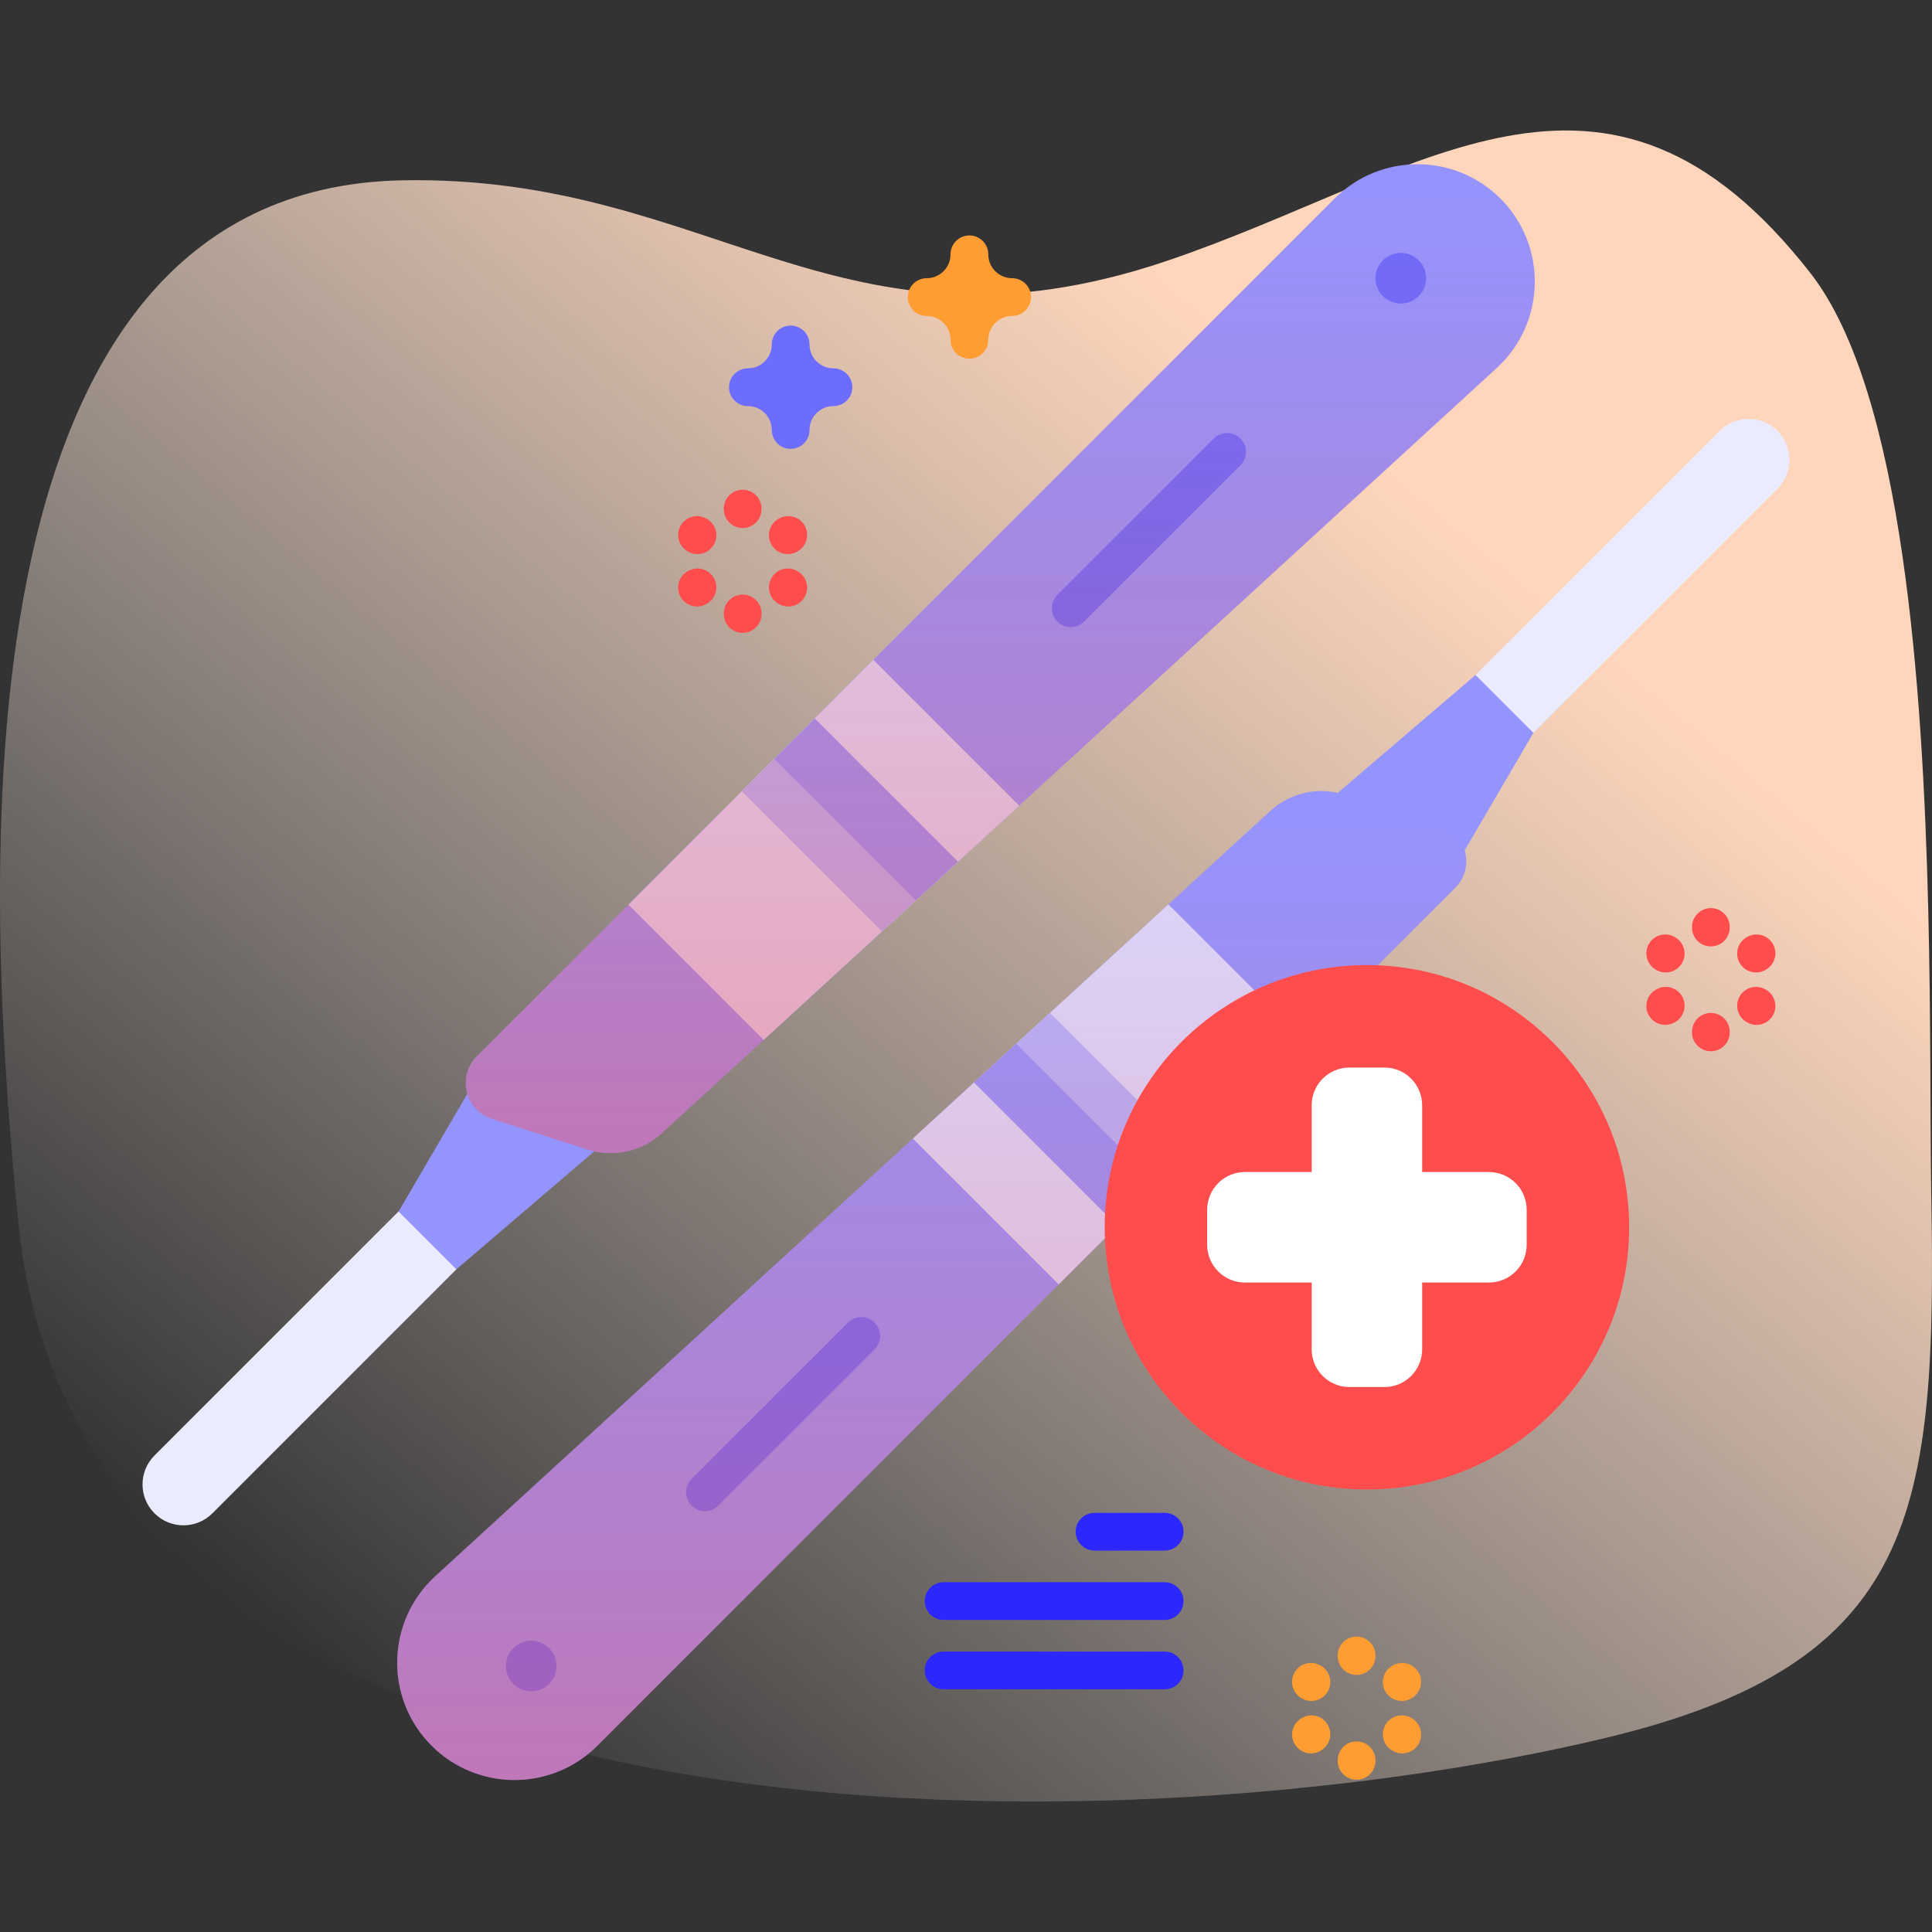 <svg id="Capa_1" enable-background="new 0 0 512 512" height="512" viewBox="0 0 512 512" width="512" xmlns="http://www.w3.org/2000/svg" xmlns:xlink="http://www.w3.org/1999/xlink"><rect x="0" y="0" width="512" height="512" fill="#333333" stroke="none"/><linearGradient id="SVGID_1_" gradientUnits="userSpaceOnUse" x1="96.524" x2="444.685" y1="453.699" y2="38.776"><stop offset="0" stop-color="#fff3ee" stop-opacity="0"/><stop offset=".294" stop-color="#ffeade" stop-opacity=".373"/><stop offset=".787" stop-color="#ffd6bb"/></linearGradient><linearGradient id="lg1"><stop offset="0" stop-color="#ff4d4d" stop-opacity=".4"/><stop offset="1" stop-color="#ff4d4d" stop-opacity="0"/></linearGradient><linearGradient id="SVGID_2_" gradientUnits="userSpaceOnUse" x1="265.083" x2="265.083" xlink:href="#lg1" y1="305.601" y2="43.522"/><linearGradient id="SVGID_3_" gradientUnits="userSpaceOnUse" x1="246.918" x2="246.918" xlink:href="#lg1" y1="471.719" y2="209.639"/><g><g><path d="m4.896 324.259c17.448 172.871 292.417 167.142 420.803 136.265 82.47-19.834 87.596-59.472 86.106-144.001-.628-35.613 1.036-109.569-7.634-169.208-4.595-31.606-12.092-59.19-24.37-74.915-54.448-69.733-103.228-25.998-170.656-3.235-86.488 29.197-120.189-22.932-202.476-21.38-120.641 2.278-110.778 187.252-101.773 276.474z" fill="url(#SVGID_1_)"/></g><g><g><g><g><path d="m406.353 194.221 64.701-64.701c4.234-4.234 4.234-11.098 0-15.332-4.234-4.234-11.098-4.234-15.332 0l-64.701 64.701z" fill="#ebebff"/><path d="m339.847 222.681 51.173-43.793 15.333 15.333-18.206 31.146z" fill="#9494ff"/><path d="m114.366 462.614c12.14 12.139 31.821 12.139 43.961 0l227.312-227.312c5.293-5.293 3.108-14.312-4.021-16.595l-25.341-8.115c-6.836-2.189-14.32-.547-19.612 4.302l-221.32 202.822c-13.049 11.958-13.494 32.383-.979 44.898z" fill="#9494ff"/><path d="m309.64 239.66-67.735 62.074 38.651 38.651 64.904-64.904z" fill="#d9d9ff"/><path d="m278.266 268.412-15.86 14.535 37.794 37.794 15.197-15.197z" fill="#b3b3ff"/><path d="m269.331 276.6-11.22 10.282 37.974 37.974 10.751-10.751z" fill="#9494ff"/><g><path d="m231.769 357.592-41.424 41.424c-1.953 1.953-5.119 1.952-7.071 0-1.952-1.953-1.953-5.118 0-7.071l41.424-41.424c1.953-1.953 5.119-1.952 7.071 0 1.953 1.952 1.953 5.118 0 7.071z" fill="#6c6cff"/></g><circle cx="140.779" cy="441.511" fill="#6c6cff" r="6.712"/></g><g><path d="m105.647 321.019-64.701 64.701c-4.234 4.234-4.234 11.098 0 15.332 4.234 4.234 11.098 4.234 15.332 0l64.701-64.701z" fill="#ebebff"/><path d="m172.153 292.558-51.173 43.793-15.333-15.332 18.206-31.146z" fill="#9494ff"/><path d="m397.633 52.626c-12.139-12.14-31.821-12.14-43.961 0l-227.312 227.312c-5.293 5.293-3.108 14.312 4.021 16.595l25.342 8.115c6.836 2.189 14.32.547 19.612-4.302l221.32-202.822c13.049-11.958 13.494-32.383.978-44.898z" fill="#9494ff"/><path d="m202.36 275.58 67.735-62.074-38.651-38.651-64.905 64.904z" fill="#d9d9ff"/><path d="m233.734 246.828 15.86-14.535-37.794-37.794-15.198 15.197z" fill="#b3b3ff"/><path d="m242.669 238.64 11.219-10.282-37.974-37.974-10.751 10.751z" fill="#9494ff"/><g><path d="m280.231 157.648 41.424-41.424c1.953-1.953 5.119-1.952 7.071 0 1.953 1.952 1.953 5.118 0 7.071l-41.424 41.424c-1.953 1.953-5.119 1.952-7.071 0s-1.953-5.118 0-7.071z" fill="#6c6cff"/></g><circle cx="371.22" cy="73.729" fill="#6c6cff" r="6.712"/></g></g><g><g><circle cx="362.249" cy="325.246" fill="#ff4d4d" r="69.494"/><path d="m394.585 310.605h-17.695v-17.695c0-5.523-4.477-10-10-10h-9.282c-5.523 0-10 4.477-10 10v17.695h-17.695c-5.523 0-10 4.477-10 10v9.282c0 5.523 4.477 10 10 10h17.695v17.695c0 5.523 4.477 10 10 10h9.282c5.523 0 10-4.477 10-10v-17.695h17.695c5.523 0 10-4.477 10-10v-9.282c0-5.523-4.477-10-10-10z" fill="#fff"/></g><g fill="#2c27ff"><path d="m308.647 400.919h-18.583c-2.761 0-5 2.239-5 5s2.239 5 5 5h18.583c2.761 0 5-2.239 5-5s-2.238-5-5-5z"/><path d="m308.647 419.301h-58.583c-2.761 0-5 2.239-5 5s2.239 5 5 5h58.583c2.761 0 5-2.239 5-5s-2.238-5-5-5z"/><path d="m308.647 437.683h-58.583c-2.761 0-5 2.239-5 5s2.239 5 5 5h58.583c2.761 0 5-2.239 5-5s-2.238-5-5-5z"/></g></g></g><path d="m209.531 118.95c-2.761 0-5-2.239-5-5 0-3.492-2.841-6.333-6.334-6.333-2.761 0-5-2.239-5-5s2.239-5 5-5c3.492 0 6.334-2.841 6.334-6.333 0-2.761 2.239-5 5-5s5 2.239 5 5c0 3.492 2.841 6.333 6.333 6.333 2.761 0 5 2.239 5 5s-2.239 5-5 5c-3.492 0-6.333 2.841-6.333 6.333 0 2.761-2.239 5-5 5z" fill="#6c6cff"/><path d="m256.905 95.063c-2.761 0-5-2.239-5-5 0-3.492-2.841-6.334-6.333-6.334-2.761 0-5-2.239-5-5s2.239-5 5-5c3.492 0 6.333-2.841 6.333-6.333 0-2.761 2.239-5 5-5s5 2.239 5 5c0 3.492 2.841 6.333 6.333 6.333 2.761 0 5 2.239 5 5s-2.239 5-5 5c-3.492 0-6.333 2.841-6.333 6.334 0 2.761-2.239 5-5 5z" fill="#ff9d33"/><g fill="#ff4d4d"><g><path d="m196.809 139.94c-2.761 0-5-2.239-5-5v-.15c0-2.761 2.239-5 5-5s5 2.239 5 5v.15c0 2.761-2.239 5-5 5z"/><path d="m196.809 167.724c-2.761 0-5-2.239-5-5v-.15c0-2.761 2.239-5 5-5s5 2.239 5 5v.15c0 2.761-2.239 5-5 5z"/></g><g><path d="m184.838 146.849c-.846 0-1.702-.215-2.488-.667l-.13-.075c-2.393-1.376-3.218-4.433-1.841-6.827 1.376-2.393 4.433-3.218 6.827-1.841l.13.075c2.394 1.376 3.218 4.433 1.841 6.827-.925 1.608-2.608 2.508-4.339 2.508z"/><path d="m208.9 160.741c-.848 0-1.706-.216-2.493-.67l-.13-.075c-2.392-1.379-3.213-4.437-1.833-6.829 1.379-2.392 4.437-3.213 6.829-1.833l.13.075c2.392 1.379 3.213 4.437 1.833 6.829-.926 1.605-2.607 2.503-4.336 2.503z"/></g><g><path d="m184.718 160.741c-1.726 0-3.405-.895-4.332-2.496-1.384-2.39-.568-5.449 1.822-6.833l.13-.075c2.391-1.384 5.449-.567 6.833 1.822 1.384 2.39.568 5.449-1.822 6.832l-.13.075c-.789.458-1.651.675-2.501.675z"/><path d="m208.78 146.849c-1.734 0-3.419-.903-4.343-2.515-1.372-2.396-.543-5.451 1.853-6.824l.13-.075c2.396-1.374 5.451-.543 6.824 1.853 1.372 2.396.543 5.451-1.853 6.824l-.13.075c-.784.449-1.638.662-2.481.662z"/></g></g><g fill="#ff4d4d"><g><path d="m453.399 250.81c-2.761 0-5-2.239-5-5v-.15c0-2.761 2.239-5 5-5s5 2.239 5 5v.15c0 2.762-2.238 5-5 5z"/><path d="m453.399 278.595c-2.761 0-5-2.239-5-5v-.15c0-2.761 2.239-5 5-5s5 2.239 5 5v.15c0 2.761-2.238 5-5 5z"/></g><g><path d="m441.429 257.72c-.846 0-1.702-.215-2.488-.667l-.13-.075c-2.393-1.376-3.218-4.433-1.841-6.827 1.376-2.394 4.433-3.218 6.827-1.841l.13.075c2.394 1.377 3.218 4.433 1.841 6.827-.925 1.608-2.608 2.508-4.339 2.508z"/><path d="m465.491 271.612c-.846 0-1.702-.215-2.488-.667l-.13-.075c-2.394-1.376-3.218-4.433-1.841-6.827 1.377-2.393 4.432-3.218 6.827-1.841l.13.075c2.393 1.377 3.218 4.433 1.841 6.827-.925 1.608-2.608 2.508-4.339 2.508z"/></g><g><path d="m441.309 271.612c-1.731 0-3.414-.9-4.339-2.508-1.377-2.394-.553-5.451 1.841-6.827l.13-.075c2.394-1.378 5.451-.552 6.827 1.841 1.377 2.394.553 5.451-1.841 6.827l-.13.075c-.786.452-1.643.667-2.488.667z"/><path d="m465.371 257.72c-1.731 0-3.414-.9-4.339-2.508-1.377-2.394-.553-5.451 1.841-6.827l.13-.075c2.394-1.379 5.451-.553 6.827 1.841 1.377 2.394.553 5.451-1.841 6.827l-.13.075c-.786.452-1.643.667-2.488.667z"/></g></g><g fill="#ff9d33"><g><path d="m359.509 443.866c-2.761 0-5-2.239-5-5v-.15c0-2.761 2.239-5 5-5s5 2.239 5 5v.15c0 2.761-2.239 5-5 5z"/><path d="m359.509 471.65c-2.761 0-5-2.239-5-5v-.15c0-2.761 2.239-5 5-5s5 2.239 5 5v.15c0 2.761-2.239 5-5 5z"/></g><g><path d="m347.538 450.775c-.846 0-1.702-.215-2.488-.667l-.13-.075c-2.393-1.377-3.218-4.433-1.841-6.827 1.376-2.393 4.431-3.218 6.827-1.841l.13.075c2.394 1.376 3.218 4.433 1.841 6.827-.925 1.608-2.608 2.508-4.339 2.508z"/><path d="m371.6 464.667c-.846 0-1.702-.215-2.488-.667l-.13-.075c-2.394-1.376-3.218-4.433-1.841-6.827 1.377-2.393 4.432-3.218 6.827-1.841l.13.075c2.394 1.376 3.218 4.433 1.841 6.827-.925 1.608-2.608 2.508-4.339 2.508z"/></g><g><path d="m347.418 464.667c-1.731 0-3.414-.9-4.339-2.508-1.377-2.394-.553-5.451 1.841-6.827l.13-.075c2.395-1.378 5.451-.552 6.827 1.841 1.377 2.394.553 5.451-1.841 6.827l-.13.075c-.785.452-1.643.667-2.488.667z"/><path d="m371.479 450.775c-1.731 0-3.414-.9-4.339-2.508-1.377-2.394-.553-5.451 1.841-6.827l.13-.075c2.394-1.378 5.451-.552 6.827 1.841 1.377 2.394.553 5.451-1.841 6.827l-.13.075c-.785.452-1.642.667-2.488.667z"/></g></g></g><path d="m397.633 52.626c-12.139-12.14-31.821-12.14-43.961 0l-227.312 227.312c-5.293 5.293-3.108 14.312 4.021 16.595l25.342 8.115c6.836 2.189 14.32.547 19.612-4.302l221.32-202.822c13.049-11.958 13.494-32.383.978-44.898z" fill="url(#SVGID_2_)"/><path d="m114.366 462.614c12.14 12.139 31.821 12.139 43.961 0l227.312-227.312c5.293-5.293 3.108-14.312-4.021-16.595l-25.341-8.115c-6.836-2.189-14.32-.547-19.612 4.302l-221.32 202.822c-13.049 11.958-13.494 32.383-.979 44.898z" fill="url(#SVGID_3_)"/></g></svg>